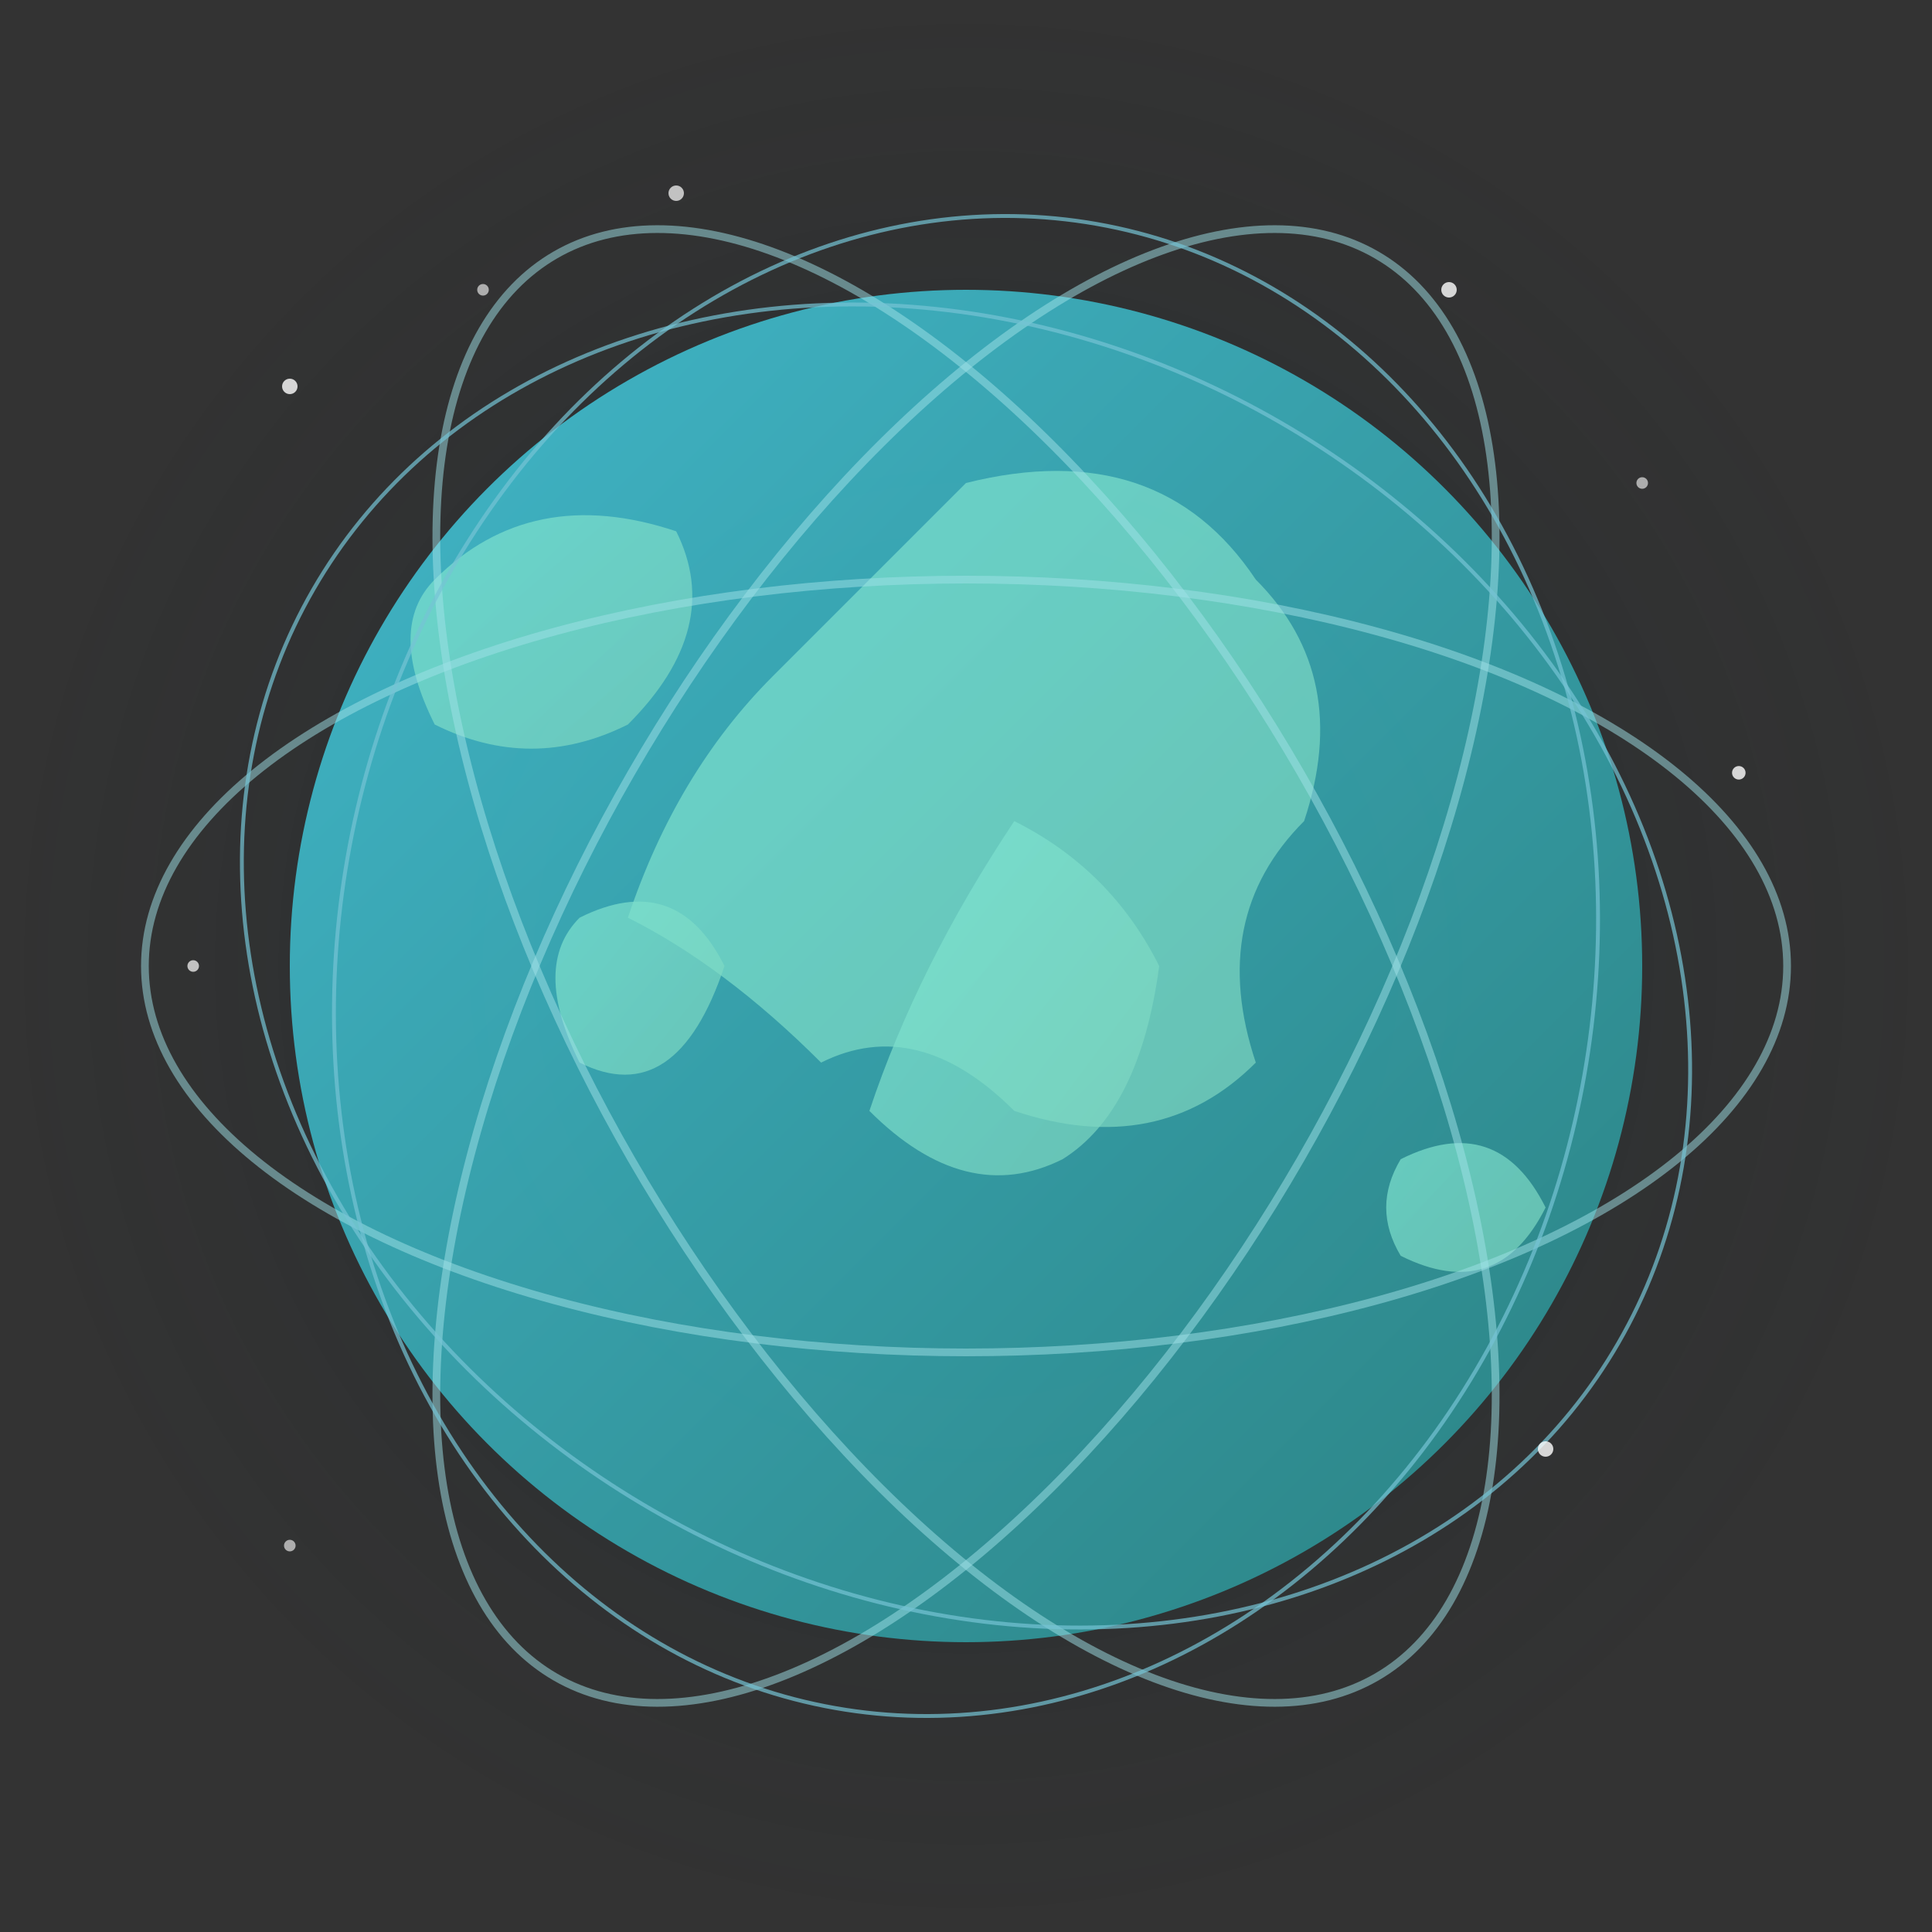 <?xml version="1.0" encoding="UTF-8"?>
<svg width="200px" height="200px" viewBox="0 0 200 200" version="1.1" xmlns="http://www.w3.org/2000/svg">
    <rect x="0" y="0" width="200" height="200" fill="#333333" stroke="none"/>
    <defs>
        <linearGradient id="earthGradient" x1="0%" y1="0%" x2="100%" y2="100%">
            <stop offset="0%" stop-color="#43c6db" />
            <stop offset="100%" stop-color="#2a8a8a" />
        </linearGradient>
        <linearGradient id="landGradient" x1="0%" y1="0%" x2="100%" y2="100%">
            <stop offset="0%" stop-color="#7ee7d5" />
            <stop offset="100%" stop-color="#7ed4bd" />
        </linearGradient>
        <radialGradient id="bgGlow" cx="50%" cy="50%" r="50%" fx="50%" fy="50%">
            <stop offset="0%" stop-color="#15303a" stop-opacity="0.3" />
            <stop offset="100%" stop-color="#0c1c23" stop-opacity="0" />
        </radialGradient>
    </defs>
    
    <!-- 背景光暈 -->
    <circle cx="100" cy="100" r="100" fill="url(#bgGlow)" />
    
    <!-- 地球背景 -->
    <circle cx="100" cy="100" r="70" fill="url(#earthGradient)" fill-opacity="0.9" />
    
    <!-- 大陸 -->
    <g fill="url(#landGradient)" fill-opacity="0.7">
        <!-- 亞洲和歐洲 -->
        <path d="M100,50 Q120,45 130,60 Q140,70 135,85 Q125,95 130,110 Q120,120 105,115 Q95,105 85,110 Q75,100 65,95 Q70,80 80,70 Q90,60 100,50" />
        
        <!-- 非洲 -->
        <path d="M105,85 Q115,90 120,100 Q118,115 110,120 Q100,125 90,115 Q95,100 105,85" />
        
        <!-- 北美洲 -->
        <path d="M45,60 Q55,50 70,55 Q75,65 65,75 Q55,80 45,75 Q40,65 45,60" />
        
        <!-- 南美洲 -->
        <path d="M60,95 Q70,90 75,100 Q70,115 60,110 Q55,100 60,95" />
        
        <!-- 澳洲 -->
        <path d="M145,120 Q155,115 160,125 Q155,135 145,130 Q142,125 145,120" />
    </g>
    
    <!-- 環繞軌道 - 三個不同角度的橢圓 -->
    <ellipse cx="100" cy="100" rx="85" ry="40" fill="none" stroke="#a1e2e8" stroke-width="0.8" stroke-opacity="0.5" transform="rotate(0, 100, 100)" />
    <ellipse cx="100" cy="100" rx="85" ry="40" fill="none" stroke="#a1e2e8" stroke-width="0.8" stroke-opacity="0.5" transform="rotate(60, 100, 100)" />
    <ellipse cx="100" cy="100" rx="85" ry="40" fill="none" stroke="#a1e2e8" stroke-width="0.8" stroke-opacity="0.5" transform="rotate(120, 100, 100)" />
    
    <!-- 額外的細軌道線 -->
    <ellipse cx="100" cy="100" rx="78" ry="65" fill="none" stroke="#76c4d5" stroke-width="0.4" stroke-opacity="0.7" transform="rotate(30, 100, 100)" />
    <ellipse cx="100" cy="100" rx="78" ry="65" fill="none" stroke="#76c4d5" stroke-width="0.4" stroke-opacity="0.7" transform="rotate(100, 100, 100)" />
    
    <!-- 小星星/光點 -->
    <circle cx="30" cy="40" r="0.8" fill="white" fill-opacity="0.8" />
    <circle cx="50" cy="30" r="0.6" fill="white" fill-opacity="0.6" />
    <circle cx="150" cy="30" r="0.8" fill="white" fill-opacity="0.8" />
    <circle cx="170" cy="50" r="0.6" fill="white" fill-opacity="0.6" />
    <circle cx="160" cy="150" r="0.8" fill="white" fill-opacity="0.8" />
    <circle cx="30" cy="160" r="0.6" fill="white" fill-opacity="0.6" />
    <circle cx="70" cy="20" r="0.8" fill="white" fill-opacity="0.7" />
    <circle cx="180" cy="80" r="0.7" fill="white" fill-opacity="0.8" />
    <circle cx="20" cy="100" r="0.6" fill="white" fill-opacity="0.7" />
</svg> 